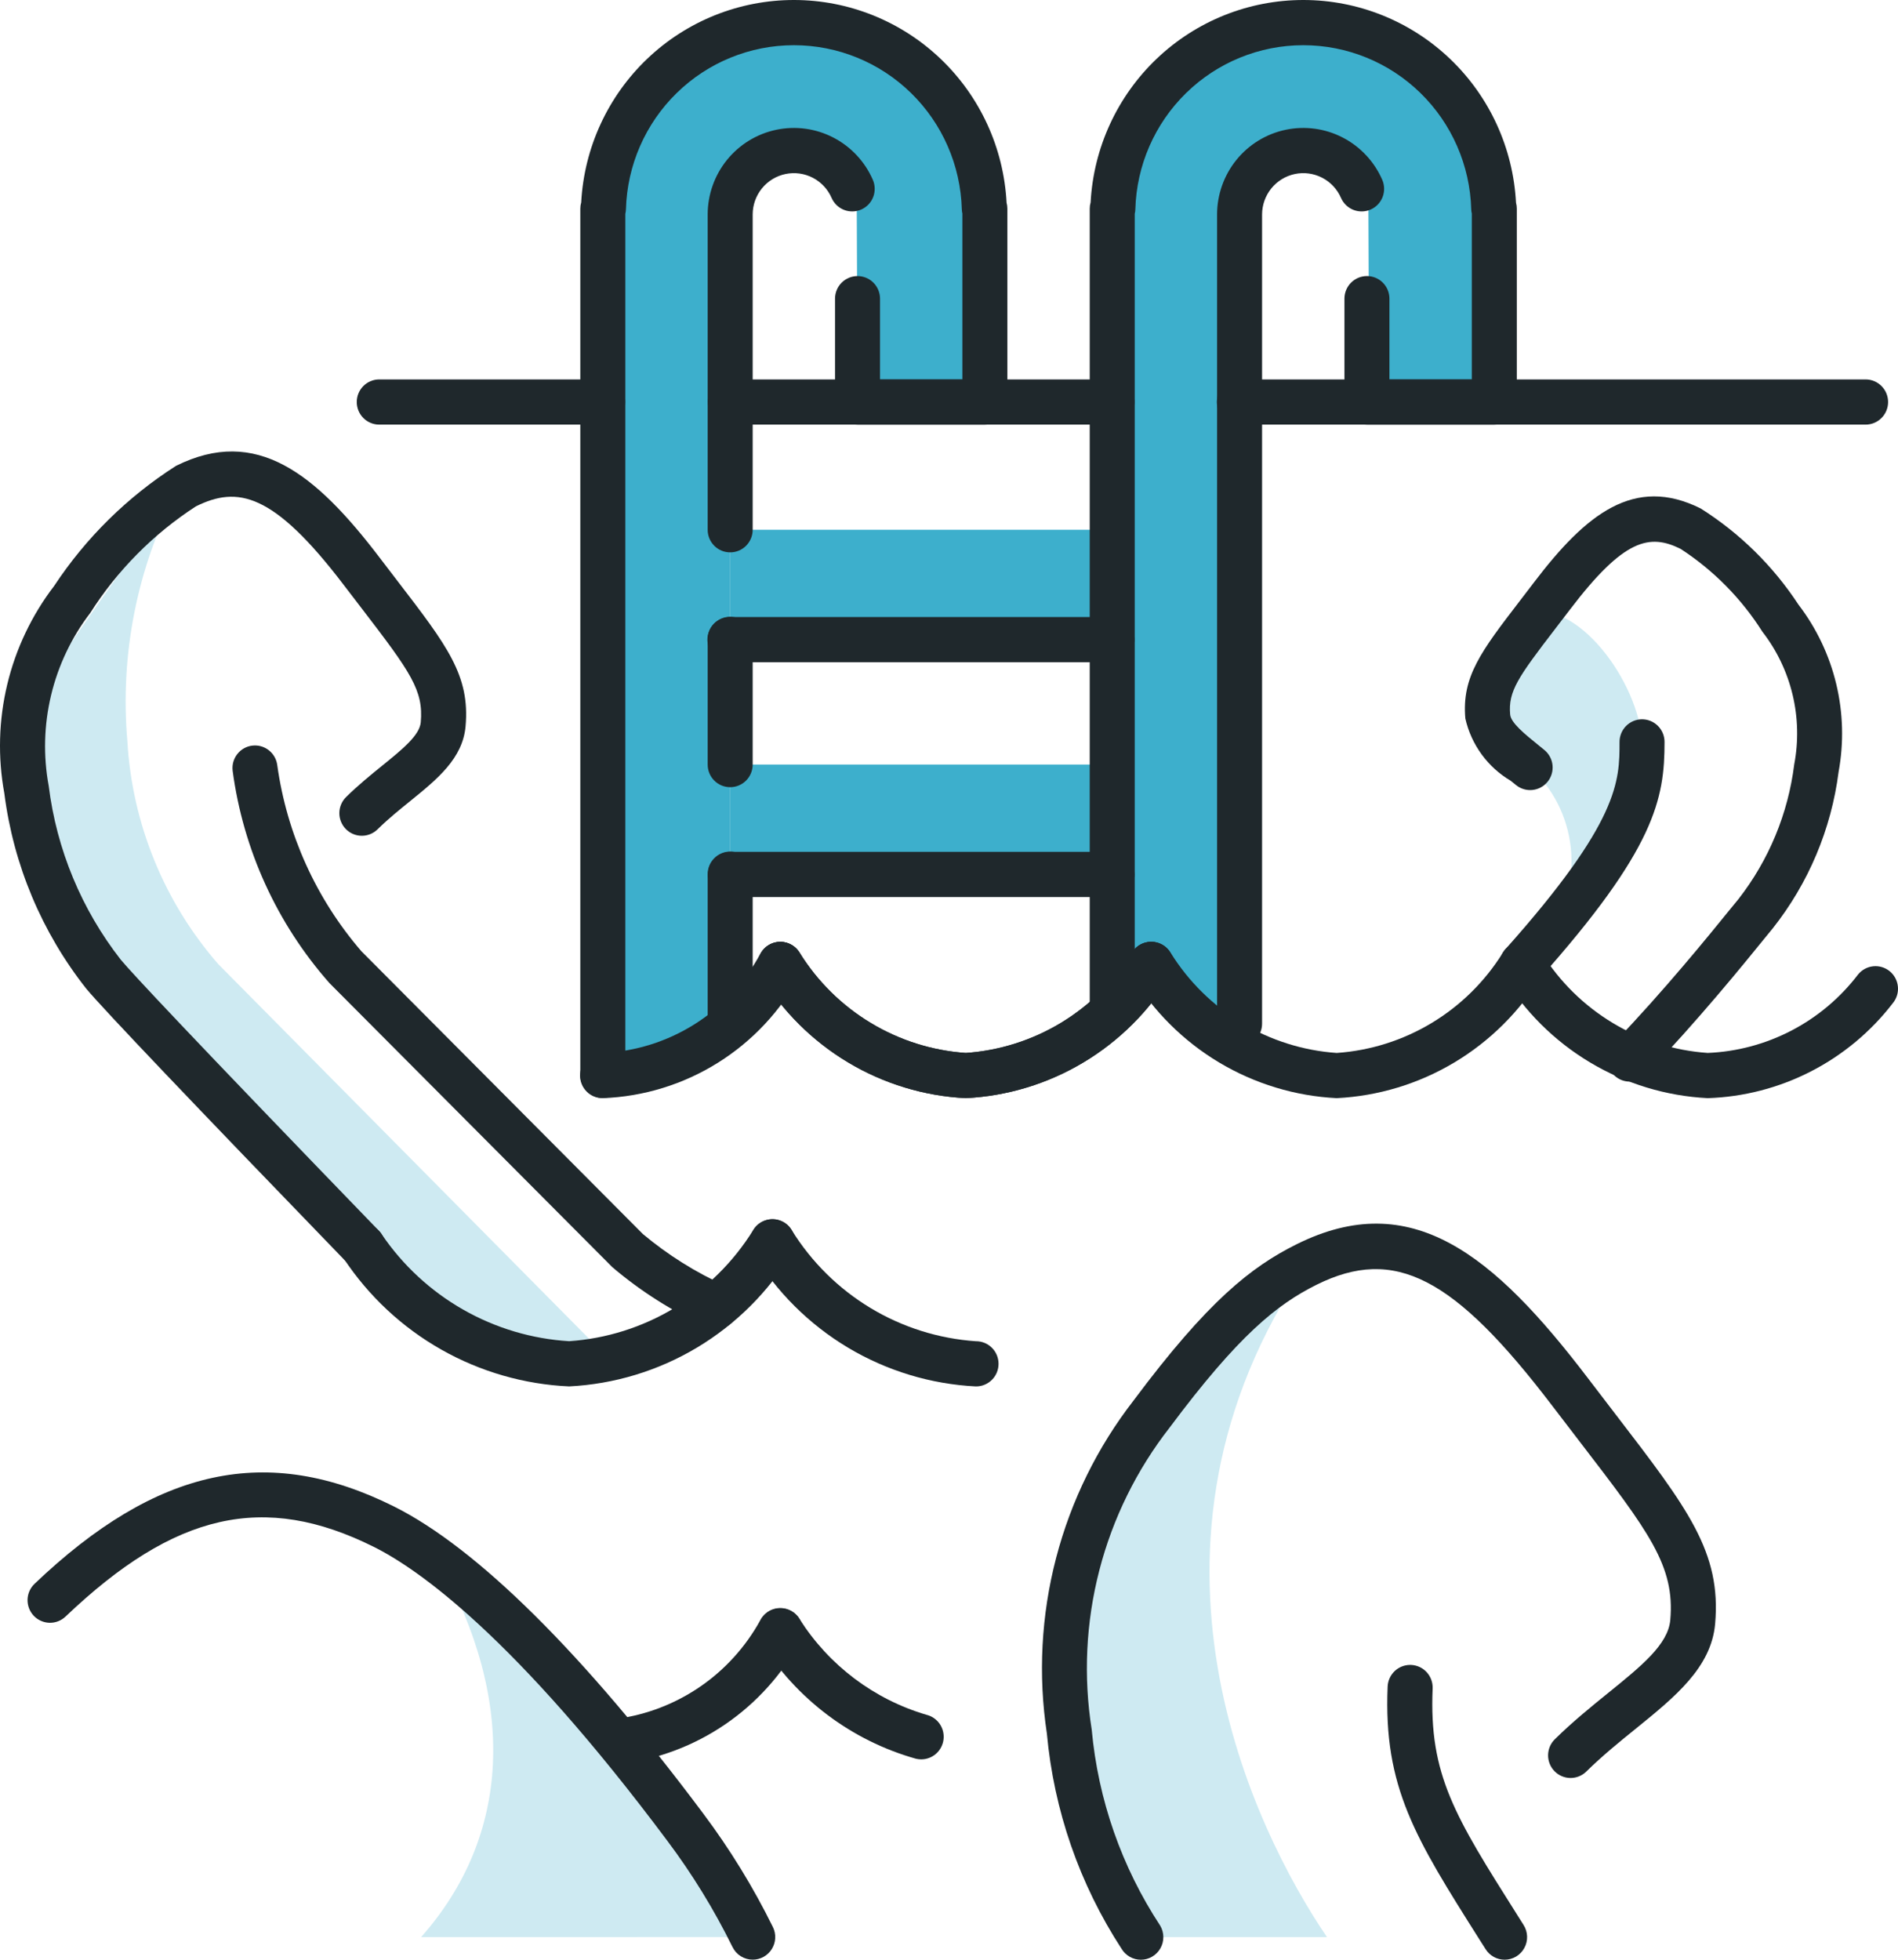 <svg width="124" height="128" viewBox="0 0 124 128" fill="none" xmlns="http://www.w3.org/2000/svg">
<path d="M28.619 101.941C33.8 111.118 33.363 119.921 27.51 126.524L49.178 126.52L40.416 114.229L28.619 101.941Z" fill="#CEEAF2"/>
<path d="M100.643 39.907C104.066 40.093 107.741 45.858 107.279 49.599C107.141 50.999 106.786 52.369 106.226 53.658L101.111 61.065C102.296 59.421 102.834 57.396 102.623 55.378C102.412 53.359 101.467 51.491 99.969 50.129L97.198 46.801L98.02 43.537C98.02 43.537 98.356 39.783 100.643 39.907Z" fill="#CEEAF2"/>
<path d="M11.55 32.087C8.952 37.108 7.832 42.769 8.321 48.406C8.631 53.792 10.722 58.92 14.264 62.977L40.047 89.017L34.192 89.078L29.297 86.76L22.948 80.638L6.768 63.637L2.304 56.572L1.487 46.484L11.55 32.087Z" fill="#CEEAF2"/>
<path d="M85.364 82.591C72.809 101.062 81.964 119.566 86.695 126.524H74.533L70.465 120.111L69.135 103.683L73.863 94.331L85.364 82.591Z" fill="#CEEAF2"/>
<path d="M72.665 34.602H47.704V41.779H72.665V34.602Z" fill="#3DAFCC"/>
<path d="M72.665 49.937H47.704V57.114H72.665V49.937Z" fill="#3DAFCC"/>
<path d="M81.129 13.63C81.122 13.096 81.228 12.567 81.44 12.077C81.651 11.588 81.964 11.149 82.358 10.79C82.751 10.431 83.216 10.16 83.721 9.995C84.227 9.83 84.761 9.774 85.29 9.832C88.487 9.832 89.399 13.629 89.399 13.629L89.45 26.259H97.77C97.77 26.259 97.638 12.934 97.355 11.913C96.754 9.349 95.564 6.961 93.88 4.941C92.675 3.47 90.975 2.493 89.101 2.194H81.129L76.087 5.578L72.809 13.63V66.091L75.203 62.979L81.129 68.047L81.129 13.63Z" fill="#3DAFCC"/>
<path d="M47.704 13.63C47.697 13.096 47.803 12.567 48.015 12.077C48.227 11.588 48.539 11.149 48.933 10.79C49.326 10.431 49.791 10.16 50.296 9.995C50.802 9.83 51.336 9.775 51.865 9.833C55.062 9.833 55.974 13.629 55.974 13.629L56.025 26.259H64.345C64.345 26.259 64.213 12.934 63.93 11.913C63.329 9.349 62.139 6.961 60.455 4.941C59.25 3.47 57.55 2.493 55.676 2.194H47.704L42.662 5.578L39.385 13.63V70.239L47.704 68.048V13.63Z" fill="#3DAFCC"/>
<path d="M23.699 82.89C23.503 82.89 23.308 82.851 23.127 82.774C22.946 82.697 22.782 82.584 22.645 82.442C12.496 71.949 6.777 65.941 5.643 64.585C2.73 60.9 0.877 56.485 0.283 51.819C-0.151 49.458 -0.085 47.032 0.475 44.699C1.036 42.365 2.078 40.176 3.536 38.273C5.612 35.127 8.325 32.454 11.497 30.429C16.751 27.808 20.622 30.932 24.807 36.429L25.982 37.965C29.229 42.194 30.71 44.124 30.417 47.437C30.231 49.541 28.566 50.891 26.803 52.319C26.114 52.877 25.37 53.475 24.667 54.167C24.529 54.303 24.366 54.41 24.187 54.482C24.008 54.554 23.817 54.59 23.624 54.588C23.431 54.586 23.24 54.546 23.063 54.47C22.885 54.394 22.724 54.284 22.59 54.145C22.454 54.007 22.348 53.843 22.276 53.663C22.204 53.484 22.168 53.291 22.17 53.098C22.172 52.904 22.212 52.713 22.288 52.535C22.363 52.356 22.473 52.195 22.611 52.059C23.383 51.297 24.199 50.635 24.957 50.02C26.274 48.953 27.414 48.032 27.489 47.177C27.673 45.098 26.846 43.925 23.653 39.767L22.47 38.223C17.842 32.144 15.508 31.735 12.801 33.072C10.024 34.87 7.667 37.248 5.89 40.045C4.675 41.631 3.806 43.456 3.339 45.402C2.873 47.347 2.819 49.37 3.183 51.337C3.698 55.48 5.327 59.404 7.894 62.688C8.644 63.583 12.175 67.38 24.753 80.386C24.954 80.594 25.091 80.857 25.144 81.142C25.198 81.427 25.166 81.722 25.054 81.989C24.941 82.257 24.753 82.485 24.512 82.645C24.271 82.805 23.988 82.89 23.699 82.89H23.699Z" fill="#1F282C"/>
<path d="M46.788 86.804C46.577 86.804 46.368 86.759 46.176 86.67C43.948 85.665 41.871 84.351 40.007 82.767L21.534 64.222C18.092 60.33 15.885 55.493 15.198 50.333C15.154 49.946 15.264 49.556 15.505 49.25C15.745 48.944 16.097 48.746 16.483 48.7C16.869 48.654 17.257 48.763 17.563 49.003C17.869 49.243 18.067 49.596 18.115 49.983C18.742 54.479 20.65 58.698 23.61 62.13L42.002 80.603C43.639 81.973 45.455 83.111 47.399 83.986C47.705 84.126 47.953 84.367 48.103 84.668C48.254 84.969 48.297 85.313 48.225 85.643C48.154 85.972 47.972 86.267 47.711 86.478C47.449 86.689 47.123 86.805 46.788 86.804V86.804Z" fill="#1F282C"/>
<path d="M74.533 128.001C74.278 128.001 74.026 127.934 73.804 127.806C73.582 127.679 73.397 127.495 73.267 127.274C70.526 123.063 68.853 118.241 68.395 113.231C67.817 109.406 68.022 105.503 68.997 101.76C69.973 98.016 71.698 94.513 74.068 91.462C78.912 84.977 81.731 82.753 84.708 81.269C92.184 77.549 97.547 81.876 103.778 90.064L105.537 92.362C110.295 98.557 112.465 101.385 112.052 106.069C111.799 108.917 109.416 110.844 106.896 112.887C105.813 113.762 104.696 114.667 103.637 115.708C103.358 115.982 102.983 116.133 102.593 116.129C102.203 116.124 101.831 115.965 101.558 115.685C101.286 115.405 101.135 115.028 101.139 114.636C101.144 114.245 101.303 113.871 101.581 113.598C102.741 112.457 103.967 111.464 105.049 110.588C107.246 108.81 108.983 107.405 109.123 105.808C109.436 102.273 107.74 100.066 103.209 94.165L101.441 91.857C94.995 83.387 91.111 81.383 86.015 83.913C83.422 85.204 80.913 87.214 76.422 93.232C74.265 95.993 72.698 99.171 71.821 102.567C70.943 105.964 70.774 109.506 71.324 112.972C71.742 117.545 73.279 121.943 75.799 125.775C75.931 125.999 76.001 126.254 76.003 126.515C76.005 126.775 75.938 127.031 75.809 127.257C75.681 127.483 75.495 127.671 75.271 127.801C75.047 127.932 74.793 128.001 74.533 128.001V128.001Z" fill="#1F282C"/>
<path d="M98.3 127.999C98.052 127.999 97.808 127.936 97.591 127.816C97.374 127.696 97.191 127.523 97.059 127.313L96.646 126.663C92.474 120.059 90.381 116.745 90.657 110.158C90.674 109.777 90.836 109.418 91.109 109.154C91.383 108.891 91.748 108.744 92.127 108.744L92.19 108.745C92.58 108.762 92.947 108.933 93.21 109.221C93.474 109.509 93.613 109.891 93.597 110.282C93.356 115.945 95.047 118.619 99.129 125.081L99.54 125.733C99.681 125.956 99.76 126.213 99.768 126.477C99.777 126.741 99.714 127.003 99.587 127.234C99.461 127.466 99.274 127.659 99.048 127.794C98.821 127.928 98.563 127.999 98.3 127.999L98.3 127.999Z" fill="#1F282C"/>
<path d="M106.476 70.646C106.188 70.646 105.905 70.561 105.665 70.401C105.424 70.241 105.235 70.014 105.122 69.747C105.01 69.48 104.978 69.186 105.031 68.901C105.084 68.616 105.219 68.353 105.42 68.145C108.693 64.74 111.71 61.021 112.997 59.432L113.571 58.732C115.56 56.184 116.821 53.141 117.22 49.929C117.507 48.419 117.47 46.864 117.112 45.37C116.753 43.875 116.082 42.474 115.141 41.261C113.769 39.094 111.947 37.249 109.801 35.852C107.771 34.843 106.095 35.178 102.56 39.825L101.63 41.039C99.167 44.246 98.527 45.149 98.662 46.671C98.71 47.213 99.6 47.935 100.545 48.699L100.895 48.984C101.197 49.231 101.39 49.589 101.43 49.978C101.469 50.367 101.354 50.757 101.108 51.06C100.862 51.364 100.506 51.557 100.118 51.597C99.73 51.637 99.343 51.521 99.04 51.274L98.699 50.997C97.954 50.558 97.307 49.971 96.797 49.272C96.287 48.572 95.925 47.776 95.733 46.93C95.492 44.196 96.767 42.538 99.302 39.236L100.223 38.032C103.617 33.571 106.769 31.045 111.105 33.209C113.658 34.819 115.837 36.961 117.495 39.489C118.671 41.023 119.512 42.788 119.964 44.67C120.416 46.551 120.469 48.507 120.12 50.41C119.643 54.147 118.156 57.681 115.822 60.63L115.276 61.298C113.964 62.914 110.895 66.7 107.533 70.195C107.396 70.337 107.232 70.451 107.051 70.529C106.869 70.606 106.674 70.646 106.476 70.646Z" fill="#1F282C"/>
<path d="M99.448 64.456C99.164 64.456 98.886 64.374 98.648 64.219C98.409 64.064 98.221 63.843 98.105 63.582C97.989 63.322 97.951 63.033 97.996 62.751C98.04 62.47 98.164 62.207 98.354 61.995C105.807 53.637 105.807 51.012 105.807 48.474C105.805 48.279 105.842 48.085 105.915 47.904C105.988 47.723 106.096 47.558 106.232 47.42C106.369 47.281 106.532 47.171 106.711 47.095C106.891 47.02 107.083 46.981 107.277 46.981C107.472 46.981 107.664 47.02 107.844 47.095C108.023 47.171 108.186 47.281 108.323 47.42C108.459 47.558 108.567 47.723 108.64 47.904C108.713 48.085 108.75 48.279 108.747 48.474C108.747 52.158 108.159 55.426 100.542 63.964C100.405 64.119 100.236 64.243 100.047 64.327C99.859 64.412 99.655 64.456 99.448 64.456Z" fill="#1F282C"/>
<path d="M49.177 127.996C48.901 127.996 48.632 127.919 48.398 127.773C48.165 127.627 47.977 127.418 47.856 127.17C46.654 124.726 45.226 122.401 43.592 120.225C33.61 106.859 27.291 102.461 24.414 101.03C17.251 97.461 11.42 98.787 4.28 105.588C4.139 105.721 3.975 105.826 3.794 105.895C3.614 105.964 3.422 105.997 3.229 105.992C3.036 105.987 2.847 105.943 2.67 105.864C2.494 105.786 2.335 105.672 2.202 105.532C2.07 105.391 1.966 105.226 1.897 105.045C1.828 104.864 1.795 104.671 1.8 104.477C1.805 104.284 1.849 104.093 1.927 103.916C2.006 103.739 2.118 103.579 2.258 103.446C10.24 95.841 17.478 94.28 25.717 98.385C31.169 101.098 38.163 108.037 45.944 118.453C47.688 120.778 49.212 123.261 50.497 125.87C50.607 126.095 50.658 126.344 50.645 126.595C50.633 126.845 50.556 127.088 50.424 127.301C50.292 127.514 50.108 127.689 49.89 127.811C49.672 127.932 49.426 127.996 49.176 127.996L49.177 127.996Z" fill="#1F282C"/>
<path d="M121.899 27.734H80.984C80.79 27.736 80.597 27.7 80.417 27.626C80.237 27.553 80.073 27.445 79.935 27.307C79.796 27.17 79.687 27.007 79.612 26.827C79.537 26.646 79.498 26.453 79.498 26.258C79.498 26.063 79.537 25.869 79.612 25.689C79.687 25.509 79.796 25.346 79.935 25.208C80.073 25.071 80.237 24.963 80.417 24.89C80.597 24.816 80.79 24.78 80.984 24.782H121.899C122.286 24.786 122.656 24.944 122.928 25.22C123.201 25.496 123.353 25.869 123.353 26.258C123.353 26.647 123.201 27.02 122.928 27.296C122.656 27.572 122.286 27.73 121.899 27.734Z" fill="#1F282C"/>
<path d="M72.664 27.734H47.704C47.317 27.73 46.947 27.572 46.675 27.296C46.403 27.02 46.25 26.646 46.25 26.258C46.25 25.869 46.403 25.496 46.675 25.22C46.947 24.943 47.317 24.786 47.704 24.782H72.664C73.052 24.786 73.421 24.943 73.693 25.22C73.966 25.496 74.118 25.869 74.118 26.258C74.118 26.646 73.966 27.02 73.693 27.296C73.421 27.572 73.052 27.73 72.664 27.734Z" fill="#1F282C"/>
<path d="M39.383 27.734H24.761C24.374 27.73 24.005 27.572 23.732 27.296C23.46 27.02 23.308 26.646 23.308 26.258C23.308 25.869 23.46 25.496 23.732 25.22C24.005 24.943 24.374 24.786 24.761 24.782H39.383C39.771 24.786 40.14 24.943 40.413 25.22C40.685 25.496 40.837 25.869 40.837 26.258C40.837 26.646 40.685 27.02 40.413 27.296C40.14 27.572 39.771 27.73 39.383 27.734Z" fill="#1F282C"/>
<path d="M39.383 71.726C39.189 71.729 38.996 71.692 38.816 71.619C38.635 71.546 38.471 71.438 38.333 71.3C38.194 71.163 38.085 70.999 38.01 70.819C37.935 70.639 37.896 70.446 37.896 70.25C37.896 70.055 37.935 69.862 38.01 69.681C38.085 69.501 38.194 69.338 38.333 69.2C38.471 69.063 38.635 68.955 38.816 68.882C38.996 68.808 39.189 68.772 39.383 68.774C41.509 68.679 43.573 68.033 45.376 66.898C47.178 65.764 48.658 64.181 49.67 62.302C49.851 61.957 50.159 61.698 50.529 61.58C50.899 61.463 51.3 61.497 51.645 61.675C51.99 61.853 52.251 62.161 52.371 62.531C52.491 62.902 52.46 63.305 52.286 63.653C51.023 66.011 49.167 67.997 46.904 69.413C44.641 70.829 42.048 71.627 39.383 71.726Z" fill="#1F282C"/>
<path d="M63.095 71.726C60.383 71.59 57.745 70.79 55.412 69.395C53.078 68 51.12 66.053 49.708 63.725C49.517 63.387 49.466 62.988 49.566 62.614C49.666 62.239 49.908 61.919 50.241 61.722C50.575 61.526 50.971 61.469 51.346 61.564C51.72 61.659 52.042 61.898 52.243 62.23C53.408 64.104 54.999 65.675 56.886 66.812C58.772 67.95 60.9 68.622 63.095 68.774C65.29 68.622 67.419 67.95 69.305 66.812C71.191 65.675 72.782 64.104 73.948 62.23C74.148 61.898 74.47 61.659 74.845 61.564C75.219 61.469 75.616 61.526 75.949 61.722C76.282 61.919 76.525 62.239 76.625 62.614C76.725 62.988 76.674 63.387 76.483 63.725C75.07 66.053 73.112 68 70.778 69.395C68.445 70.79 65.807 71.59 63.095 71.726Z" fill="#1F282C"/>
<path d="M87.329 71.726C84.618 71.591 81.98 70.79 79.647 69.396C77.314 68.001 75.356 66.054 73.945 63.725C73.75 63.387 73.696 62.986 73.795 62.609C73.894 62.231 74.138 61.909 74.473 61.712C74.808 61.514 75.207 61.458 75.583 61.556C75.959 61.653 76.282 61.896 76.48 62.231C77.645 64.105 79.235 65.675 81.121 66.812C83.007 67.95 85.135 68.622 87.329 68.774C89.525 68.622 91.653 67.95 93.539 66.813C95.426 65.676 97.017 64.105 98.182 62.231C98.38 61.896 98.703 61.653 99.079 61.556C99.455 61.458 99.854 61.514 100.189 61.712C100.524 61.909 100.768 62.231 100.867 62.609C100.966 62.986 100.912 63.387 100.717 63.725C99.305 66.054 97.347 68.001 95.014 69.396C92.68 70.791 90.042 71.591 87.329 71.726Z" fill="#1F282C"/>
<path d="M111.567 71.726C108.855 71.589 106.217 70.789 103.883 69.394C101.55 67.999 99.592 66.053 98.179 63.724C97.988 63.387 97.937 62.987 98.037 62.613C98.136 62.238 98.379 61.917 98.712 61.721C99.046 61.524 99.442 61.468 99.817 61.563C100.192 61.658 100.514 61.897 100.714 62.229C101.879 64.104 103.47 65.674 105.357 66.811C107.243 67.949 109.371 68.621 111.567 68.773C113.479 68.694 115.35 68.193 117.049 67.307C118.747 66.421 120.23 65.171 121.394 63.645C121.517 63.495 121.668 63.37 121.838 63.279C122.008 63.187 122.195 63.131 122.388 63.112C122.58 63.093 122.774 63.112 122.959 63.169C123.144 63.225 123.316 63.318 123.465 63.442C123.614 63.565 123.738 63.717 123.828 63.888C123.919 64.06 123.975 64.247 123.993 64.441C124.012 64.634 123.992 64.829 123.935 65.014C123.878 65.2 123.786 65.372 123.662 65.522C122.226 67.387 120.397 68.91 118.306 69.982C116.215 71.055 113.913 71.65 111.567 71.726Z" fill="#1F282C"/>
<path d="M37.184 90.553C34.249 90.422 31.386 89.597 28.828 88.147C26.269 86.697 24.087 84.661 22.459 82.205C22.251 81.875 22.183 81.476 22.268 81.095C22.353 80.714 22.585 80.382 22.913 80.172C23.241 79.963 23.638 79.892 24.018 79.976C24.398 80.06 24.729 80.291 24.939 80.62C26.315 82.644 28.133 84.326 30.256 85.536C32.378 86.746 34.748 87.453 37.184 87.601C39.615 87.434 41.971 86.691 44.06 85.432C46.149 84.173 47.91 82.434 49.2 80.359C49.397 80.021 49.719 79.776 50.097 79.678C50.474 79.579 50.874 79.635 51.211 79.833C51.547 80.031 51.791 80.355 51.889 80.734C51.987 81.112 51.932 81.515 51.735 81.852C50.2 84.385 48.072 86.501 45.536 88.018C43 89.535 40.133 90.405 37.184 90.553Z" fill="#1F282C"/>
<path d="M63.75 90.554C60.801 90.406 57.934 89.535 55.397 88.019C52.86 86.502 50.732 84.385 49.197 81.853C49.002 81.516 48.948 81.114 49.047 80.737C49.146 80.36 49.389 80.037 49.724 79.84C50.059 79.643 50.459 79.587 50.835 79.684C51.211 79.781 51.533 80.024 51.732 80.36C53.022 82.435 54.784 84.174 56.873 85.433C58.962 86.692 61.319 87.435 63.75 87.602C63.944 87.599 64.137 87.636 64.318 87.709C64.498 87.782 64.662 87.89 64.801 88.028C64.939 88.165 65.049 88.329 65.124 88.509C65.199 88.689 65.237 88.882 65.237 89.078C65.237 89.273 65.199 89.466 65.124 89.647C65.049 89.827 64.939 89.99 64.801 90.128C64.662 90.265 64.498 90.373 64.318 90.447C64.137 90.52 63.944 90.556 63.75 90.554Z" fill="#1F282C"/>
<path d="M39.383 71.714C39.19 71.714 38.999 71.676 38.821 71.602C38.642 71.528 38.48 71.419 38.344 71.282C38.207 71.145 38.099 70.982 38.025 70.803C37.951 70.624 37.913 70.432 37.913 70.238V13.625C37.913 13.488 37.933 13.351 37.971 13.219C38.163 9.647 39.713 6.285 42.3 3.825C44.887 1.366 48.316 -0.003 51.878 5.39775e-06C55.441 0.003 58.867 1.378 61.45 3.842C64.033 6.306 65.576 9.671 65.762 13.243C65.797 13.368 65.814 13.496 65.814 13.625V26.259C65.814 26.452 65.776 26.645 65.702 26.824C65.629 27.003 65.52 27.166 65.384 27.303C65.247 27.44 65.085 27.549 64.907 27.623C64.728 27.697 64.537 27.735 64.344 27.735H56.024C55.831 27.735 55.64 27.697 55.461 27.623C55.283 27.549 55.121 27.44 54.984 27.303C54.848 27.166 54.739 27.003 54.666 26.824C54.592 26.645 54.554 26.452 54.554 26.259V19.491C54.559 19.102 54.715 18.731 54.99 18.458C55.266 18.185 55.637 18.032 56.024 18.032C56.411 18.032 56.782 18.185 57.057 18.458C57.332 18.731 57.489 19.102 57.494 19.491V24.782H62.874V13.951C62.853 13.859 62.84 13.766 62.837 13.672C62.758 10.802 61.568 8.076 59.519 6.075C57.47 4.073 54.724 2.953 51.865 2.953C49.006 2.953 46.26 4.073 44.211 6.075C42.162 8.076 40.972 10.802 40.894 13.672C40.891 13.772 40.877 13.872 40.853 13.97V70.238C40.853 70.432 40.816 70.624 40.742 70.803C40.668 70.982 40.56 71.145 40.423 71.282C40.287 71.419 40.124 71.528 39.946 71.602C39.768 71.676 39.577 71.714 39.383 71.714Z" fill="#1F282C"/>
<path d="M47.704 36.078C47.511 36.078 47.319 36.04 47.141 35.966C46.963 35.892 46.8 35.783 46.664 35.646C46.527 35.509 46.419 35.346 46.345 35.167C46.272 34.988 46.233 34.796 46.234 34.602V14.009C46.234 12.711 46.68 11.453 47.495 10.445C48.31 9.438 49.446 8.743 50.712 8.477C51.977 8.211 53.295 8.39 54.444 8.985C55.593 9.579 56.504 10.553 57.023 11.742C57.1 11.919 57.142 12.11 57.146 12.304C57.15 12.498 57.116 12.691 57.046 12.871C56.975 13.052 56.87 13.217 56.737 13.357C56.603 13.496 56.443 13.608 56.266 13.686C56.09 13.764 55.899 13.806 55.706 13.81C55.513 13.814 55.321 13.78 55.142 13.709C54.962 13.639 54.797 13.533 54.658 13.399C54.519 13.264 54.407 13.104 54.33 12.927C54.082 12.358 53.647 11.893 53.098 11.609C52.549 11.325 51.919 11.24 51.314 11.367C50.71 11.493 50.167 11.825 49.777 12.306C49.387 12.788 49.174 13.389 49.174 14.009V34.602C49.174 34.796 49.136 34.988 49.062 35.167C48.988 35.346 48.88 35.509 48.743 35.646C48.607 35.783 48.445 35.892 48.266 35.966C48.088 36.04 47.897 36.078 47.704 36.078Z" fill="#1F282C"/>
<path d="M47.704 51.415C47.511 51.415 47.319 51.377 47.141 51.303C46.963 51.228 46.8 51.12 46.664 50.983C46.527 50.846 46.419 50.683 46.345 50.504C46.272 50.324 46.234 50.132 46.234 49.938V41.78C46.231 41.584 46.268 41.391 46.34 41.209C46.413 41.028 46.521 40.864 46.658 40.725C46.795 40.586 46.958 40.475 47.137 40.4C47.316 40.325 47.509 40.286 47.704 40.286C47.898 40.286 48.091 40.325 48.27 40.4C48.45 40.475 48.612 40.586 48.749 40.725C48.886 40.864 48.994 41.028 49.067 41.209C49.14 41.391 49.176 41.584 49.174 41.78V49.939C49.174 50.133 49.136 50.324 49.062 50.504C48.988 50.683 48.88 50.846 48.743 50.983C48.607 51.12 48.445 51.228 48.266 51.303C48.088 51.377 47.897 51.415 47.704 51.415Z" fill="#1F282C"/>
<path d="M47.704 68.337C47.511 68.337 47.319 68.299 47.141 68.225C46.963 68.15 46.8 68.042 46.664 67.905C46.527 67.767 46.419 67.605 46.345 67.425C46.272 67.246 46.234 67.054 46.234 66.861V57.115C46.231 56.919 46.268 56.726 46.34 56.544C46.413 56.363 46.521 56.199 46.658 56.06C46.795 55.921 46.958 55.81 47.137 55.735C47.316 55.66 47.509 55.621 47.704 55.621C47.898 55.621 48.091 55.66 48.27 55.735C48.45 55.81 48.612 55.921 48.749 56.06C48.886 56.199 48.994 56.363 49.067 56.544C49.14 56.726 49.176 56.919 49.174 57.115V66.861C49.174 67.055 49.136 67.246 49.062 67.426C48.988 67.605 48.88 67.767 48.743 67.904C48.607 68.042 48.445 68.15 48.266 68.225C48.088 68.299 47.897 68.337 47.704 68.337Z" fill="#1F282C"/>
<path d="M72.664 67.567C72.471 67.567 72.28 67.529 72.102 67.455C71.923 67.381 71.761 67.272 71.625 67.135C71.488 66.998 71.38 66.835 71.306 66.656C71.232 66.477 71.194 66.285 71.194 66.091V13.625C71.194 13.488 71.214 13.351 71.252 13.219C71.444 9.647 72.994 6.285 75.581 3.825C78.168 1.366 81.596 -0.003 85.159 5.39776e-06C88.722 0.003 92.147 1.378 94.731 3.842C97.314 6.306 98.857 9.671 99.043 13.243C99.078 13.368 99.095 13.496 99.095 13.625V26.259C99.095 26.452 99.057 26.645 98.983 26.824C98.909 27.003 98.801 27.166 98.665 27.303C98.528 27.44 98.366 27.549 98.188 27.623C98.009 27.697 97.818 27.735 97.625 27.735H89.305C89.112 27.735 88.921 27.697 88.742 27.623C88.564 27.549 88.402 27.44 88.265 27.303C88.129 27.166 88.02 27.003 87.946 26.824C87.873 26.645 87.835 26.452 87.835 26.259V19.491C87.839 19.102 87.996 18.731 88.271 18.457C88.546 18.184 88.918 18.031 89.305 18.031C89.692 18.031 90.063 18.184 90.338 18.457C90.614 18.731 90.77 19.102 90.775 19.491V24.782H96.155V13.951C96.134 13.859 96.121 13.766 96.118 13.672C96.039 10.802 94.849 8.076 92.8 6.075C90.751 4.073 88.005 2.953 85.146 2.953C82.287 2.953 79.541 4.073 77.492 6.075C75.443 8.076 74.253 10.802 74.174 13.672C74.171 13.772 74.158 13.872 74.134 13.97V66.091C74.134 66.285 74.096 66.477 74.023 66.656C73.949 66.835 73.841 66.998 73.704 67.135C73.567 67.272 73.405 67.381 73.227 67.455C73.049 67.529 72.858 67.567 72.664 67.567Z" fill="#1F282C"/>
<path d="M80.985 68.337C80.791 68.337 80.6 68.299 80.422 68.225C80.243 68.151 80.081 68.042 79.945 67.905C79.808 67.768 79.7 67.605 79.626 67.426C79.552 67.247 79.514 67.055 79.514 66.861V14.009C79.515 12.711 79.961 11.453 80.776 10.445C81.591 9.438 82.727 8.743 83.992 8.477C85.258 8.211 86.576 8.39 87.725 8.985C88.874 9.579 89.785 10.553 90.304 11.742C90.381 11.919 90.423 12.11 90.427 12.304C90.431 12.498 90.397 12.691 90.327 12.871C90.256 13.052 90.151 13.217 90.018 13.357C89.884 13.496 89.724 13.608 89.547 13.686C89.37 13.764 89.18 13.806 88.987 13.81C88.794 13.814 88.602 13.78 88.422 13.709C88.243 13.639 88.078 13.533 87.939 13.399C87.8 13.264 87.688 13.104 87.611 12.927C87.363 12.358 86.928 11.893 86.379 11.609C85.829 11.325 85.2 11.239 84.595 11.366C83.99 11.493 83.448 11.825 83.058 12.306C82.668 12.788 82.455 13.389 82.454 14.009V66.861C82.454 67.055 82.417 67.247 82.343 67.426C82.269 67.605 82.161 67.768 82.024 67.905C81.888 68.042 81.726 68.151 81.547 68.225C81.369 68.299 81.178 68.337 80.985 68.337Z" fill="#1F282C"/>
<path d="M72.664 43.255H47.704C47.509 43.258 47.316 43.221 47.136 43.148C46.956 43.075 46.791 42.967 46.653 42.829C46.515 42.692 46.405 42.529 46.33 42.348C46.255 42.168 46.216 41.975 46.216 41.779C46.216 41.584 46.255 41.391 46.33 41.211C46.405 41.03 46.515 40.867 46.653 40.729C46.791 40.592 46.956 40.484 47.136 40.411C47.316 40.337 47.509 40.301 47.704 40.303H72.664C73.051 40.308 73.421 40.465 73.693 40.742C73.965 41.018 74.117 41.391 74.117 41.779C74.117 42.168 73.965 42.541 73.693 42.817C73.421 43.093 73.051 43.251 72.664 43.255Z" fill="#1F282C"/>
<path d="M72.664 58.59H47.704C47.317 58.586 46.947 58.429 46.675 58.152C46.403 57.876 46.25 57.503 46.25 57.114C46.25 56.726 46.403 56.353 46.675 56.076C46.947 55.8 47.317 55.642 47.704 55.638H72.664C73.052 55.642 73.421 55.8 73.693 56.076C73.966 56.353 74.118 56.726 74.118 57.114C74.118 57.503 73.966 57.876 73.693 58.152C73.421 58.429 73.052 58.586 72.664 58.59Z" fill="#1F282C"/>
<path d="M63.095 71.726C60.383 71.59 57.745 70.79 55.412 69.395C53.078 68 51.12 66.053 49.708 63.725C49.517 63.387 49.466 62.988 49.566 62.614C49.666 62.239 49.908 61.919 50.241 61.722C50.575 61.526 50.971 61.469 51.346 61.564C51.72 61.659 52.042 61.898 52.243 62.23C53.408 64.104 54.999 65.675 56.886 66.812C58.772 67.95 60.9 68.622 63.095 68.774C65.29 68.622 67.419 67.95 69.305 66.812C71.191 65.675 72.782 64.104 73.948 62.23C74.148 61.898 74.47 61.659 74.845 61.564C75.219 61.469 75.616 61.526 75.949 61.722C76.282 61.919 76.525 62.239 76.625 62.614C76.725 62.988 76.674 63.387 76.483 63.725C75.07 66.053 73.112 68 70.778 69.395C68.445 70.79 65.807 71.59 63.095 71.726Z" fill="#1F282C"/>
<path d="M60.184 114.913C60.069 114.913 59.954 114.899 59.842 114.873C55.637 113.69 52.022 110.972 49.708 107.253C49.517 106.916 49.465 106.517 49.565 106.142C49.665 105.767 49.908 105.447 50.241 105.25C50.574 105.054 50.971 104.997 51.346 105.092C51.72 105.187 52.043 105.426 52.243 105.758C54.162 108.776 57.104 110.994 60.526 112.001C60.876 112.085 61.183 112.296 61.389 112.592C61.595 112.889 61.685 113.251 61.643 113.61C61.601 113.969 61.429 114.3 61.16 114.54C60.892 114.78 60.544 114.913 60.184 114.913Z" fill="#1F282C"/>
<path d="M40.414 115.212C40.035 115.211 39.671 115.063 39.398 114.799C39.125 114.535 38.964 114.175 38.949 113.795C38.934 113.414 39.066 113.043 39.317 112.758C39.568 112.472 39.919 112.296 40.297 112.264C42.25 112.001 44.115 111.282 45.742 110.165C47.369 109.049 48.713 107.565 49.667 105.834C49.845 105.485 50.154 105.221 50.525 105.101C50.896 104.981 51.3 105.014 51.647 105.192C51.994 105.371 52.257 105.68 52.376 106.053C52.496 106.426 52.464 106.831 52.286 107.18C51.106 109.361 49.425 111.228 47.381 112.624C45.337 114.02 42.991 114.906 40.538 115.208C40.497 115.211 40.457 115.212 40.414 115.212Z" fill="#1F282C"/>
</svg>

